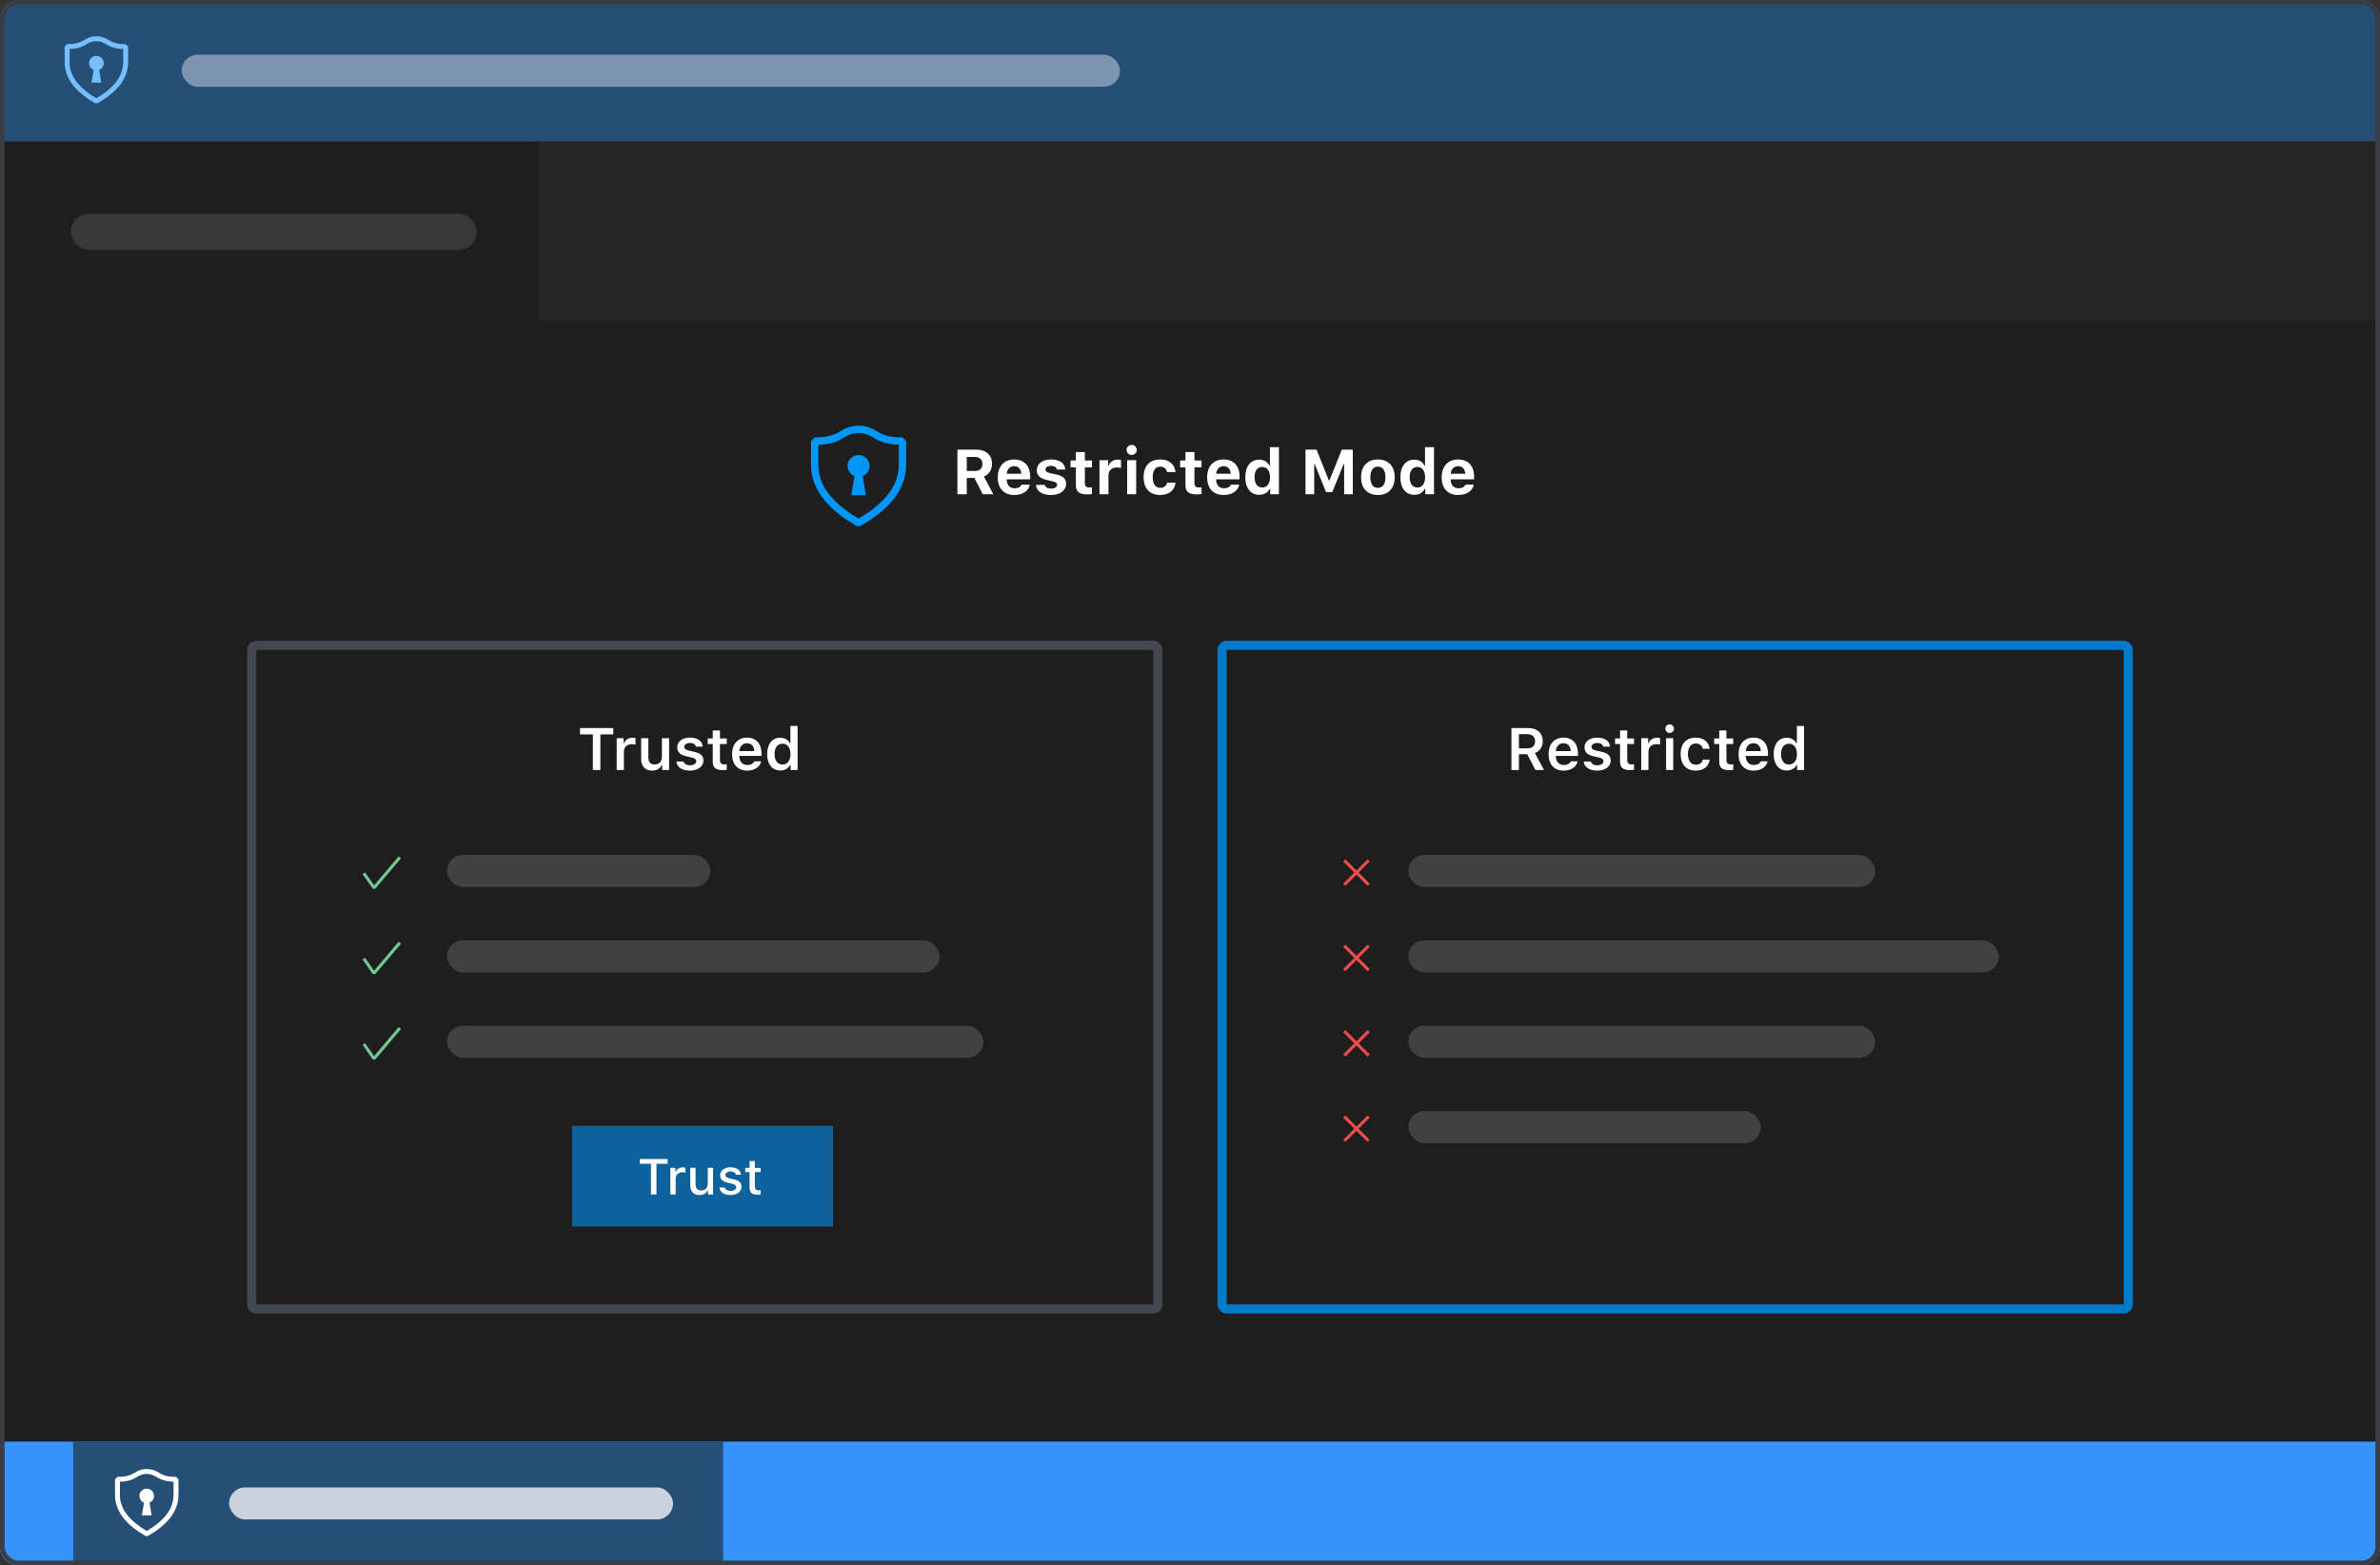 <svg width="520" height="342" viewBox="0 0 520 342" fill="none" xmlns="http://www.w3.org/2000/svg">
<rect x="0" y="0" width="520" height="342" fill="#333333" stroke="none"/>
<rect x="0.5" y="0.5" width="519" height="341" rx="3.5" fill="#1E1E1E"/>
<path d="M0 4C0 1.791 1.791 0 4 0H516C518.209 0 520 1.791 520 4V30.902H0V4Z" fill="#264F78"/>
<path d="M20.78 22.562C20.235 22.233 19.695 21.892 19.161 21.539C18.638 21.176 18.132 20.784 17.643 20.363C17.154 19.942 16.694 19.488 16.262 18.999C15.842 18.51 15.472 17.987 15.154 17.43C14.836 16.862 14.586 16.265 14.404 15.64C14.222 14.97 14.131 14.288 14.131 13.594V10.185L14.66 9.639C15.035 9.639 15.381 9.628 15.7 9.605C16.018 9.582 16.325 9.537 16.62 9.469C16.927 9.4 17.228 9.309 17.524 9.196C17.831 9.071 18.121 8.923 18.393 8.752C18.791 8.491 19.212 8.286 19.655 8.139C20.36 7.934 21.07 7.883 21.786 7.985C22.252 8.053 22.69 8.19 23.099 8.394C23.315 8.497 23.525 8.61 23.73 8.735C24.003 8.917 24.287 9.071 24.582 9.196C24.878 9.309 25.179 9.4 25.486 9.469C25.804 9.537 26.117 9.582 26.424 9.605C26.742 9.628 27.088 9.639 27.464 9.639L27.992 10.185V13.594C27.992 14.288 27.901 14.97 27.719 15.64C27.538 16.265 27.287 16.862 26.969 17.43C26.651 17.999 26.276 18.527 25.844 19.016C25.412 19.505 24.952 19.959 24.463 20.38C23.986 20.789 23.48 21.176 22.946 21.539C22.411 21.892 21.872 22.233 21.326 22.562H20.78ZM15.205 10.696V13.594C15.194 14.185 15.268 14.765 15.427 15.333C15.586 15.89 15.802 16.419 16.075 16.919C16.359 17.408 16.694 17.868 17.081 18.3C17.479 18.755 17.899 19.175 18.342 19.562C18.797 19.948 19.274 20.312 19.774 20.653C20.195 20.937 20.621 21.21 21.053 21.471C21.485 21.21 21.911 20.937 22.332 20.653C22.843 20.312 23.321 19.948 23.764 19.562C24.219 19.175 24.639 18.766 25.026 18.334C25.412 17.891 25.747 17.419 26.032 16.919C26.316 16.419 26.532 15.89 26.679 15.333C26.838 14.765 26.918 14.185 26.918 13.594V10.696C26.816 10.696 26.662 10.69 26.458 10.679H26.338C25.975 10.645 25.611 10.588 25.247 10.508C24.497 10.349 23.798 10.059 23.15 9.639C22.98 9.537 22.809 9.446 22.639 9.366C22.32 9.207 21.985 9.099 21.633 9.042C21.064 8.963 20.508 9.002 19.962 9.162C19.61 9.275 19.28 9.434 18.973 9.639C18.632 9.855 18.285 10.037 17.933 10.185C17.581 10.332 17.223 10.446 16.859 10.526C16.495 10.594 16.132 10.645 15.768 10.679L15.205 10.696ZM21.667 15.282C22.019 15.134 22.286 14.896 22.468 14.566C22.65 14.225 22.701 13.867 22.622 13.492C22.553 13.117 22.372 12.81 22.076 12.572C21.78 12.333 21.44 12.213 21.053 12.213C20.678 12.213 20.343 12.333 20.047 12.572C19.752 12.81 19.564 13.117 19.485 13.492C19.416 13.867 19.473 14.225 19.655 14.566C19.837 14.896 20.104 15.134 20.456 15.282L19.996 18.061H22.127L21.667 15.282Z" fill="#75BEFF"/>
<rect x="39.705" y="11.951" width="205" height="7" rx="3.5" fill="white" fill-opacity="0.4"/>
<rect width="517" height="39" transform="translate(2 31)" fill="#252526"/>
<g clip-path="url(#clip0)">
<rect width="115.654" height="39.3" transform="translate(2 31)" fill="#1E1E1E"/>
<rect x="15.474" y="46.72" width="88.705" height="7.86" rx="3.93" fill="white" fill-opacity="0.12"/>
</g>
<path d="M187.17 114.954C186.352 114.46 185.542 113.948 184.741 113.42C183.957 112.874 183.198 112.286 182.465 111.655C181.732 111.024 181.041 110.342 180.393 109.609C179.763 108.876 179.209 108.092 178.731 107.256C178.254 106.404 177.879 105.509 177.606 104.571C177.333 103.565 177.197 102.542 177.197 101.502V96.388L177.99 95.569C178.552 95.569 179.072 95.552 179.55 95.518C180.027 95.484 180.487 95.416 180.93 95.313C181.391 95.211 181.843 95.075 182.286 94.904C182.746 94.717 183.181 94.495 183.59 94.239C184.187 93.847 184.818 93.54 185.483 93.319C186.54 93.012 187.605 92.935 188.679 93.088C189.378 93.191 190.035 93.395 190.649 93.702C190.972 93.856 191.288 94.026 191.595 94.214C192.004 94.487 192.43 94.717 192.873 94.904C193.317 95.075 193.769 95.211 194.229 95.313C194.706 95.416 195.175 95.484 195.635 95.518C196.113 95.552 196.633 95.569 197.195 95.569L197.988 96.388V101.502C197.988 102.542 197.852 103.565 197.579 104.571C197.306 105.509 196.931 106.404 196.454 107.256C195.976 108.109 195.414 108.902 194.766 109.635C194.118 110.368 193.428 111.05 192.694 111.681C191.978 112.294 191.22 112.874 190.418 113.42C189.617 113.948 188.807 114.46 187.989 114.954H187.17ZM178.808 97.155V101.502C178.791 102.389 178.902 103.258 179.14 104.111C179.379 104.946 179.703 105.739 180.112 106.489C180.538 107.222 181.041 107.913 181.621 108.561C182.218 109.243 182.849 109.873 183.513 110.453C184.195 111.033 184.911 111.578 185.662 112.09C186.292 112.516 186.932 112.925 187.58 113.317C188.228 112.925 188.867 112.516 189.498 112.09C190.265 111.578 190.981 111.033 191.646 110.453C192.328 109.873 192.959 109.26 193.538 108.612C194.118 107.947 194.621 107.239 195.047 106.489C195.473 105.739 195.797 104.946 196.019 104.111C196.258 103.258 196.377 102.389 196.377 101.502V97.155C196.224 97.155 195.993 97.146 195.687 97.129H195.508C194.962 97.078 194.416 96.993 193.871 96.873C192.746 96.635 191.697 96.2 190.725 95.569C190.47 95.416 190.214 95.279 189.958 95.16C189.481 94.921 188.978 94.759 188.449 94.674C187.597 94.555 186.761 94.614 185.943 94.853C185.414 95.024 184.92 95.262 184.46 95.569C183.948 95.893 183.428 96.166 182.9 96.388C182.371 96.609 181.834 96.78 181.289 96.899C180.743 97.001 180.197 97.078 179.652 97.129L178.808 97.155ZM188.5 104.034C189.029 103.812 189.43 103.454 189.702 102.96C189.975 102.449 190.052 101.911 189.932 101.349C189.83 100.786 189.557 100.326 189.114 99.968C188.671 99.61 188.159 99.431 187.58 99.431C187.017 99.431 186.514 99.61 186.071 99.968C185.628 100.326 185.346 100.786 185.227 101.349C185.125 101.911 185.21 102.449 185.483 102.96C185.755 103.454 186.156 103.812 186.685 104.034L185.994 108.203H189.191L188.5 104.034Z" fill="#0097FB"/>
<path d="M211.226 104.429H212.897L214.717 108H217.03L214.974 104.124C216.096 103.685 216.746 102.602 216.746 101.351C216.746 99.423 215.427 98.24 213.283 98.24H209.184V108H211.226V104.429ZM211.226 99.836H212.999C214.013 99.836 214.649 100.431 214.649 101.378C214.649 102.345 214.047 102.907 213.019 102.907H211.226V99.836ZM223.185 105.896C222.975 106.404 222.441 106.688 221.663 106.688C220.635 106.688 219.986 105.978 219.959 104.841V104.74H225.079V104.151C225.079 101.798 223.78 100.391 221.582 100.391C219.363 100.391 217.997 101.892 217.997 104.314C217.997 106.722 219.336 108.156 221.609 108.156C223.435 108.156 224.727 107.283 225.018 105.896H223.185ZM221.589 101.858C222.509 101.858 223.104 102.494 223.144 103.516H219.965C220.033 102.514 220.676 101.858 221.589 101.858ZM226.526 102.724C226.526 103.867 227.23 104.55 228.677 104.868L230.03 105.173C230.686 105.321 230.97 105.551 230.97 105.93C230.97 106.424 230.443 106.762 229.678 106.762C228.894 106.762 228.413 106.458 228.265 105.944H226.344C226.479 107.351 227.669 108.156 229.638 108.156C231.592 108.156 232.925 107.195 232.925 105.721C232.925 104.611 232.276 104.003 230.828 103.685L229.428 103.38C228.738 103.225 228.42 102.988 228.42 102.609C228.42 102.122 228.941 101.791 229.644 101.791C230.375 101.791 230.828 102.095 230.93 102.589H232.749C232.641 101.182 231.525 100.391 229.631 100.391C227.771 100.391 226.526 101.331 226.526 102.724ZM235.062 98.774V100.621H233.899V102.115H235.062V105.991C235.062 107.439 235.779 108.027 237.592 108.027C237.971 108.027 238.336 107.986 238.58 107.939V106.485C238.39 106.505 238.255 106.519 237.998 106.519C237.328 106.519 237.031 106.208 237.031 105.538V102.115H238.58V100.621H237.031V98.774H235.062ZM240.223 108H242.191V103.833C242.191 102.785 242.929 102.142 244.004 102.142C244.322 102.142 244.782 102.197 244.938 102.251V100.519C244.769 100.465 244.437 100.431 244.167 100.431C243.22 100.431 242.449 100.993 242.252 101.737H242.131V100.553H240.223V108ZM247.258 99.41C247.866 99.41 248.367 98.923 248.367 98.314C248.367 97.699 247.866 97.212 247.258 97.212C246.649 97.212 246.142 97.699 246.142 98.314C246.142 98.923 246.649 99.41 247.258 99.41ZM246.27 108H248.238V100.553H246.27V108ZM256.835 103.15C256.673 101.486 255.489 100.391 253.514 100.391C251.181 100.391 249.869 101.804 249.869 104.26C249.869 106.742 251.187 108.156 253.514 108.156C255.455 108.156 256.673 107.087 256.835 105.45H254.996C254.847 106.194 254.319 106.593 253.514 106.593C252.459 106.593 251.857 105.761 251.857 104.26C251.857 102.778 252.452 101.96 253.514 101.96C254.353 101.96 254.86 102.433 254.996 103.15H256.835ZM259.007 98.774V100.621H257.843V102.115H259.007V105.991C259.007 107.439 259.724 108.027 261.536 108.027C261.915 108.027 262.28 107.986 262.524 107.939V106.485C262.334 106.505 262.199 106.519 261.942 106.519C261.272 106.519 260.975 106.208 260.975 105.538V102.115H262.524V100.621H260.975V98.774H259.007ZM268.936 105.896C268.726 106.404 268.192 106.688 267.414 106.688C266.386 106.688 265.737 105.978 265.71 104.841V104.74H270.83V104.151C270.83 101.798 269.531 100.391 267.333 100.391C265.114 100.391 263.748 101.892 263.748 104.314C263.748 106.722 265.087 108.156 267.36 108.156C269.186 108.156 270.478 107.283 270.769 105.896H268.936ZM267.34 101.858C268.26 101.858 268.855 102.494 268.895 103.516H265.716C265.784 102.514 266.427 101.858 267.34 101.858ZM275.118 108.115C276.153 108.115 276.999 107.635 277.398 106.83H277.519V108H279.427V97.705H277.458V101.743H277.343C276.958 100.918 276.126 100.431 275.118 100.431C273.245 100.431 272.081 101.899 272.081 104.266C272.081 106.64 273.238 108.115 275.118 108.115ZM275.788 102.027C276.836 102.027 277.479 102.886 277.479 104.28C277.479 105.673 276.843 106.525 275.788 106.525C274.733 106.525 274.104 105.68 274.104 104.273C274.104 102.873 274.739 102.027 275.788 102.027ZM295.572 108V98.24H293.171L290.465 104.97H290.344L287.645 98.24H285.237V108H287.131V101.392H287.239L289.728 107.52H291.088L293.57 101.392H293.678V108H295.572ZM301.051 108.156C303.344 108.156 304.724 106.708 304.724 104.273C304.724 101.858 303.324 100.391 301.051 100.391C298.778 100.391 297.378 101.865 297.378 104.273C297.378 106.701 298.758 108.156 301.051 108.156ZM301.051 106.6C299.996 106.6 299.401 105.748 299.401 104.273C299.401 102.812 300.003 101.953 301.051 101.953C302.093 101.953 302.701 102.812 302.701 104.273C302.701 105.748 302.099 106.6 301.051 106.6ZM309.005 108.115C310.04 108.115 310.886 107.635 311.285 106.83H311.406V108H313.314V97.705H311.346V101.743H311.231C310.845 100.918 310.013 100.431 309.005 100.431C307.132 100.431 305.968 101.899 305.968 104.266C305.968 106.64 307.125 108.115 309.005 108.115ZM309.675 102.027C310.723 102.027 311.366 102.886 311.366 104.28C311.366 105.673 310.73 106.525 309.675 106.525C308.62 106.525 307.991 105.68 307.991 104.273C307.991 102.873 308.626 102.027 309.675 102.027ZM320.179 105.896C319.97 106.404 319.435 106.688 318.657 106.688C317.629 106.688 316.98 105.978 316.953 104.841V104.74H322.073V104.151C322.073 101.798 320.774 100.391 318.576 100.391C316.358 100.391 314.991 101.892 314.991 104.314C314.991 106.722 316.331 108.156 318.603 108.156C320.429 108.156 321.721 107.283 322.012 105.896H320.179ZM318.583 101.858C319.503 101.858 320.098 102.494 320.139 103.516H316.96C317.027 102.514 317.67 101.858 318.583 101.858Z" fill="white"/>
<path d="M131.177 168.241V160.458H134.002V159.081H126.721V160.458H129.54V168.241H131.177ZM134.739 168.241H136.313V164.21C136.313 163.232 137.024 162.598 138.046 162.598C138.312 162.598 138.731 162.642 138.852 162.686V161.252C138.706 161.214 138.427 161.188 138.198 161.188C137.303 161.188 136.554 161.696 136.364 162.382H136.256V161.303H134.739V168.241ZM146.19 161.303H144.615V165.346C144.615 166.393 144.057 167.028 143.035 167.028C142.095 167.028 141.657 166.508 141.657 165.429V161.303H140.083V165.809C140.083 167.434 140.972 168.38 142.489 168.38C143.549 168.38 144.228 167.93 144.565 167.136H144.673V168.241H146.19V161.303ZM147.961 163.283C147.961 164.324 148.589 164.933 149.922 165.238L151.154 165.524C151.814 165.676 152.112 165.93 152.112 166.324C152.112 166.85 151.56 167.212 150.766 167.212C149.979 167.212 149.49 166.895 149.338 166.381H147.783C147.904 167.631 148.995 168.38 150.728 168.38C152.461 168.38 153.686 167.498 153.686 166.171C153.686 165.149 153.071 164.584 151.744 164.28L150.519 164.007C149.821 163.842 149.49 163.594 149.49 163.201C149.49 162.686 150.03 162.337 150.747 162.337C151.484 162.337 151.947 162.655 152.061 163.143H153.54C153.426 161.893 152.391 161.169 150.741 161.169C149.103 161.169 147.961 162.039 147.961 163.283ZM155.73 159.601V161.347H154.632V162.572H155.73V166.4C155.73 167.739 156.365 168.272 157.958 168.272C158.263 168.272 158.555 168.247 158.783 168.203V166.996C158.593 167.016 158.472 167.028 158.25 167.028C157.59 167.028 157.298 166.717 157.298 166.025V162.572H158.783V161.347H157.298V159.601H155.73ZM164.82 166.343C164.592 166.863 164.052 167.155 163.271 167.155C162.237 167.155 161.57 166.419 161.532 165.245V165.162H166.382V164.661C166.382 162.483 165.195 161.169 163.214 161.169C161.202 161.169 159.951 162.572 159.951 164.8C159.951 167.022 161.183 168.38 163.227 168.38C164.865 168.38 166.026 167.593 166.312 166.343H164.82ZM163.208 162.394C164.154 162.394 164.776 163.061 164.807 164.115H161.538C161.608 163.074 162.268 162.394 163.208 162.394ZM170.476 168.355C171.441 168.355 172.24 167.904 172.634 167.142H172.742V168.241H174.265V158.618H172.691V162.407H172.583C172.215 161.645 171.428 161.188 170.476 161.188C168.724 161.188 167.619 162.572 167.619 164.768C167.619 166.971 168.718 168.355 170.476 168.355ZM170.965 162.502C172.044 162.502 172.71 163.372 172.71 164.775C172.71 166.184 172.05 167.047 170.965 167.047C169.885 167.047 169.232 166.197 169.232 164.775C169.232 163.359 169.892 162.502 170.965 162.502Z" fill="white"/>
<path d="M87.612 187.544L81.975 194.204L81.442 194.172L79.215 190.996L79.758 190.613L81.74 193.436L87.1 187.107L87.612 187.544Z" fill="#73C991"/>
<rect x="97.656" y="186.811" width="57.541" height="7" rx="3.5" fill="white" fill-opacity="0.16"/>
<path d="M87.612 206.2L81.975 212.859L81.442 212.827L79.215 209.652L79.758 209.268L81.74 212.092L87.1 205.763L87.612 206.2Z" fill="#73C991"/>
<rect x="97.656" y="205.467" width="107.623" height="7" rx="3.5" fill="white" fill-opacity="0.16"/>
<path d="M87.612 224.855L81.975 231.515L81.442 231.483L79.215 228.308L79.758 227.924L81.74 230.748L87.1 224.418L87.612 224.855Z" fill="#73C991"/>
<rect x="97.656" y="224.123" width="117.213" height="7" rx="3.5" fill="white" fill-opacity="0.16"/>
<rect x="55" y="141" width="198" height="145" rx="1" stroke="#424750" stroke-width="2"/>
<rect width="57" height="22" transform="translate(125 246.001)" fill="#0E639C"/>
<path d="M143.429 261.002V254.288H145.862V253.251H139.787V254.288H142.226V261.002H143.429ZM146.463 261.002H147.618V257.516C147.618 256.694 148.236 256.13 149.111 256.13C149.315 256.13 149.659 256.168 149.756 256.195V255.11C149.632 255.083 149.412 255.067 149.24 255.067C148.478 255.067 147.828 255.48 147.661 256.055H147.575V255.169H146.463V261.002ZM155.798 255.169H154.644V258.59C154.644 259.53 154.133 260.099 153.199 260.099C152.35 260.099 151.969 259.637 151.969 258.671V255.169H150.814V258.955C150.814 260.325 151.534 261.115 152.828 261.115C153.714 261.115 154.311 260.739 154.595 260.078H154.687V261.002H155.798V255.169ZM157.34 256.802C157.34 257.666 157.855 258.16 158.967 258.418L159.988 258.66C160.573 258.8 160.847 259.036 160.847 259.401C160.847 259.879 160.337 260.212 159.617 260.212C158.919 260.212 158.489 259.927 158.344 259.471H157.189C157.292 260.486 158.199 261.115 159.59 261.115C160.987 261.115 162.013 260.379 162.013 259.294C162.013 258.445 161.492 257.967 160.38 257.709L159.408 257.484C158.774 257.333 158.479 257.108 158.479 256.748C158.479 256.275 158.967 255.958 159.612 255.958C160.267 255.958 160.686 256.243 160.793 256.678H161.9C161.787 255.668 160.928 255.056 159.612 255.056C158.291 255.056 157.34 255.786 157.34 256.802ZM163.769 253.697V255.185H162.84V256.109H163.769V259.466C163.769 260.588 164.279 261.039 165.563 261.039C165.789 261.039 166.003 261.012 166.191 260.98V260.062C166.03 260.078 165.928 260.089 165.751 260.089C165.176 260.089 164.924 259.815 164.924 259.186V256.109H166.191V255.185H164.924V253.697H163.769Z" fill="white"/>
<path d="M331.866 164.794H333.681L335.478 168.241H337.35L335.351 164.546C336.443 164.153 337.077 163.143 337.077 161.931C337.077 160.179 335.871 159.081 333.948 159.081H330.228V168.241H331.866V164.794ZM331.866 160.408H333.719C334.76 160.408 335.395 160.998 335.395 161.963C335.395 162.947 334.799 163.512 333.758 163.512H331.866V160.408ZM343.209 166.343C342.981 166.863 342.441 167.155 341.66 167.155C340.626 167.155 339.959 166.419 339.921 165.245V165.162H344.771V164.661C344.771 162.483 343.584 161.169 341.603 161.169C339.591 161.169 338.341 162.572 338.341 164.8C338.341 167.022 339.572 168.38 341.616 168.38C343.254 168.38 344.415 167.593 344.701 166.343H343.209ZM341.597 162.394C342.543 162.394 343.165 163.061 343.197 164.115H339.927C339.997 163.074 340.657 162.394 341.597 162.394ZM346.193 163.283C346.193 164.324 346.821 164.933 348.154 165.238L349.385 165.524C350.046 165.676 350.344 165.93 350.344 166.324C350.344 166.85 349.792 167.212 348.998 167.212C348.211 167.212 347.722 166.895 347.57 166.381H346.015C346.135 167.631 347.227 168.38 348.96 168.38C350.693 168.38 351.918 167.498 351.918 166.171C351.918 165.149 351.302 164.584 349.976 164.28L348.751 164.007C348.052 163.842 347.722 163.594 347.722 163.201C347.722 162.686 348.262 162.337 348.979 162.337C349.716 162.337 350.179 162.655 350.293 163.143H351.772C351.658 161.893 350.623 161.169 348.973 161.169C347.335 161.169 346.193 162.039 346.193 163.283ZM353.962 159.601V161.347H352.864V162.572H353.962V166.4C353.962 167.739 354.597 168.272 356.19 168.272C356.495 168.272 356.787 168.247 357.015 168.203V166.996C356.825 167.016 356.704 167.028 356.482 167.028C355.822 167.028 355.53 166.717 355.53 166.025V162.572H357.015V161.347H355.53V159.601H353.962ZM358.59 168.241H360.164V164.21C360.164 163.232 360.875 162.598 361.897 162.598C362.163 162.598 362.582 162.642 362.703 162.686V161.252C362.557 161.214 362.278 161.188 362.049 161.188C361.154 161.188 360.405 161.696 360.215 162.382H360.107V161.303H358.59V168.241ZM364.798 160.141C365.318 160.141 365.743 159.728 365.743 159.208C365.743 158.694 365.318 158.275 364.798 158.275C364.283 158.275 363.858 158.694 363.858 159.208C363.858 159.728 364.283 160.141 364.798 160.141ZM364.017 168.241H365.585V161.303H364.017V168.241ZM373.538 163.62C373.373 162.185 372.294 161.169 370.51 161.169C368.422 161.169 367.197 162.509 367.197 164.756C367.197 167.028 368.428 168.38 370.517 168.38C372.275 168.38 373.367 167.403 373.538 165.968H372.04C371.875 166.698 371.329 167.085 370.51 167.085C369.438 167.085 368.79 166.228 368.79 164.756C368.79 163.308 369.431 162.458 370.51 162.458C371.374 162.458 371.894 162.947 372.04 163.62H373.538ZM375.633 159.601V161.347H374.535V162.572H375.633V166.4C375.633 167.739 376.268 168.272 377.861 168.272C378.166 168.272 378.458 168.247 378.686 168.203V166.996C378.496 167.016 378.375 167.028 378.153 167.028C377.493 167.028 377.201 166.717 377.201 166.025V162.572H378.686V161.347H377.201V159.601H375.633ZM384.723 166.343C384.494 166.863 383.955 167.155 383.174 167.155C382.139 167.155 381.473 166.419 381.435 165.245V165.162H386.284V164.661C386.284 162.483 385.097 161.169 383.117 161.169C381.105 161.169 379.854 162.572 379.854 164.8C379.854 167.022 381.086 168.38 383.13 168.38C384.767 168.38 385.929 167.593 386.215 166.343H384.723ZM383.111 162.394C384.056 162.394 384.678 163.061 384.71 164.115H381.441C381.511 163.074 382.171 162.394 383.111 162.394ZM390.379 168.355C391.344 168.355 392.143 167.904 392.537 167.142H392.645V168.241H394.168V158.618H392.594V162.407H392.486C392.118 161.645 391.331 161.188 390.379 161.188C388.627 161.188 387.522 162.572 387.522 164.768C387.522 166.971 388.62 168.355 390.379 168.355ZM390.867 162.502C391.947 162.502 392.613 163.372 392.613 164.775C392.613 166.184 391.953 167.047 390.867 167.047C389.788 167.047 389.135 166.197 389.135 164.775C389.135 163.359 389.795 162.502 390.867 162.502Z" fill="white"/>
<path d="M296.369 191.124L298.798 193.554L299.267 193.085L296.838 190.655L299.267 188.226L298.798 187.757L296.369 190.186L293.939 187.757L293.471 188.226L295.9 190.655L293.471 193.085L293.939 193.554L296.369 191.124Z" fill="#F14C4C"/>
<rect x="307.697" y="186.811" width="102" height="7" rx="3.5" fill="white" fill-opacity="0.16"/>
<path d="M296.369 209.78L298.798 212.209L299.267 211.741L296.838 209.311L299.267 206.882L298.798 206.413L296.369 208.842L293.939 206.413L293.471 206.882L295.9 209.311L293.471 211.741L293.939 212.209L296.369 209.78Z" fill="#F14C4C"/>
<rect x="307.697" y="205.467" width="129" height="7" rx="3.5" fill="white" fill-opacity="0.16"/>
<path d="M296.369 228.436L298.798 230.865L299.267 230.396L296.838 227.967L299.267 225.537L298.798 225.068L296.369 227.498L293.939 225.068L293.471 225.537L295.9 227.967L293.471 230.396L293.939 230.865L296.369 228.436Z" fill="#F14C4C"/>
<rect x="307.697" y="224.123" width="102" height="7" rx="3.5" fill="white" fill-opacity="0.16"/>
<path d="M296.369 247.091L298.798 249.521L299.267 249.052L296.838 246.622L299.267 244.193L298.798 243.724L296.369 246.154L293.939 243.724L293.471 244.193L295.9 246.622L293.471 249.052L293.939 249.521L296.369 247.091Z" fill="#F14C4C"/>
<rect x="307.697" y="242.778" width="77" height="7" rx="3.5" fill="white" fill-opacity="0.16"/>
<rect x="267" y="141" width="198" height="145" rx="1" stroke="#007ACC" stroke-width="2"/>
<path d="M0 315H520V338C520 340.209 518.209 342 516 342H4C1.791 342 0 340.209 0 338V315Z" fill="#3794FF"/>
<rect width="142" height="27" transform="translate(16 315)" fill="#264F78"/>
<path d="M31.78 335.612C31.235 335.282 30.695 334.941 30.161 334.589C29.638 334.225 29.132 333.833 28.643 333.412C28.154 332.992 27.694 332.537 27.262 332.048C26.842 331.56 26.472 331.037 26.154 330.48C25.836 329.912 25.586 329.315 25.404 328.69C25.222 328.019 25.131 327.337 25.131 326.644V323.234L25.66 322.688C26.035 322.688 26.381 322.677 26.7 322.654C27.018 322.632 27.325 322.586 27.62 322.518C27.927 322.45 28.228 322.359 28.524 322.245C28.831 322.12 29.121 321.972 29.393 321.802C29.791 321.541 30.212 321.336 30.655 321.188C31.36 320.984 32.07 320.932 32.786 321.035C33.252 321.103 33.69 321.239 34.099 321.444C34.315 321.546 34.525 321.66 34.73 321.785C35.003 321.967 35.287 322.12 35.582 322.245C35.878 322.359 36.179 322.45 36.486 322.518C36.804 322.586 37.117 322.632 37.424 322.654C37.742 322.677 38.089 322.688 38.464 322.688L38.992 323.234V326.644C38.992 327.337 38.901 328.019 38.719 328.69C38.538 329.315 38.287 329.912 37.969 330.48C37.651 331.048 37.276 331.577 36.844 332.066C36.412 332.554 35.952 333.009 35.463 333.429C34.986 333.839 34.48 334.225 33.946 334.589C33.411 334.941 32.871 335.282 32.326 335.612H31.78ZM26.205 323.746V326.644C26.194 327.235 26.268 327.815 26.427 328.383C26.586 328.94 26.802 329.468 27.075 329.968C27.359 330.457 27.694 330.918 28.081 331.349C28.479 331.804 28.899 332.225 29.342 332.611C29.797 332.998 30.274 333.361 30.774 333.702C31.195 333.986 31.621 334.259 32.053 334.521C32.485 334.259 32.911 333.986 33.332 333.702C33.843 333.361 34.321 332.998 34.764 332.611C35.219 332.225 35.639 331.815 36.026 331.384C36.412 330.94 36.747 330.469 37.032 329.968C37.316 329.468 37.532 328.94 37.679 328.383C37.839 327.815 37.918 327.235 37.918 326.644V323.746C37.816 323.746 37.662 323.74 37.458 323.728H37.338C36.975 323.694 36.611 323.638 36.247 323.558C35.497 323.399 34.798 323.109 34.15 322.688C33.98 322.586 33.809 322.495 33.639 322.416C33.32 322.257 32.985 322.149 32.633 322.092C32.065 322.012 31.508 322.052 30.962 322.211C30.61 322.325 30.28 322.484 29.973 322.688C29.632 322.904 29.285 323.086 28.933 323.234C28.581 323.382 28.223 323.495 27.859 323.575C27.495 323.643 27.132 323.694 26.768 323.728L26.205 323.746ZM32.667 328.332C33.019 328.184 33.286 327.945 33.468 327.616C33.65 327.275 33.701 326.917 33.622 326.542C33.553 326.167 33.372 325.86 33.076 325.621C32.781 325.382 32.44 325.263 32.053 325.263C31.678 325.263 31.343 325.382 31.047 325.621C30.752 325.86 30.564 326.167 30.485 326.542C30.416 326.917 30.473 327.275 30.655 327.616C30.837 327.945 31.104 328.184 31.456 328.332L30.996 331.111H33.127L32.667 328.332Z" fill="white"/>
<rect x="50.049" y="325" width="97" height="7" rx="3.5" fill="white" fill-opacity="0.75"/>
<rect x="0.5" y="0.5" width="519" height="341" rx="3.5" stroke="#3A3D41"/>
<defs>
<clipPath id="clip0">
<rect width="115.654" height="39.3" fill="white" transform="translate(2 31)"/>
</clipPath>
</defs>
</svg>
